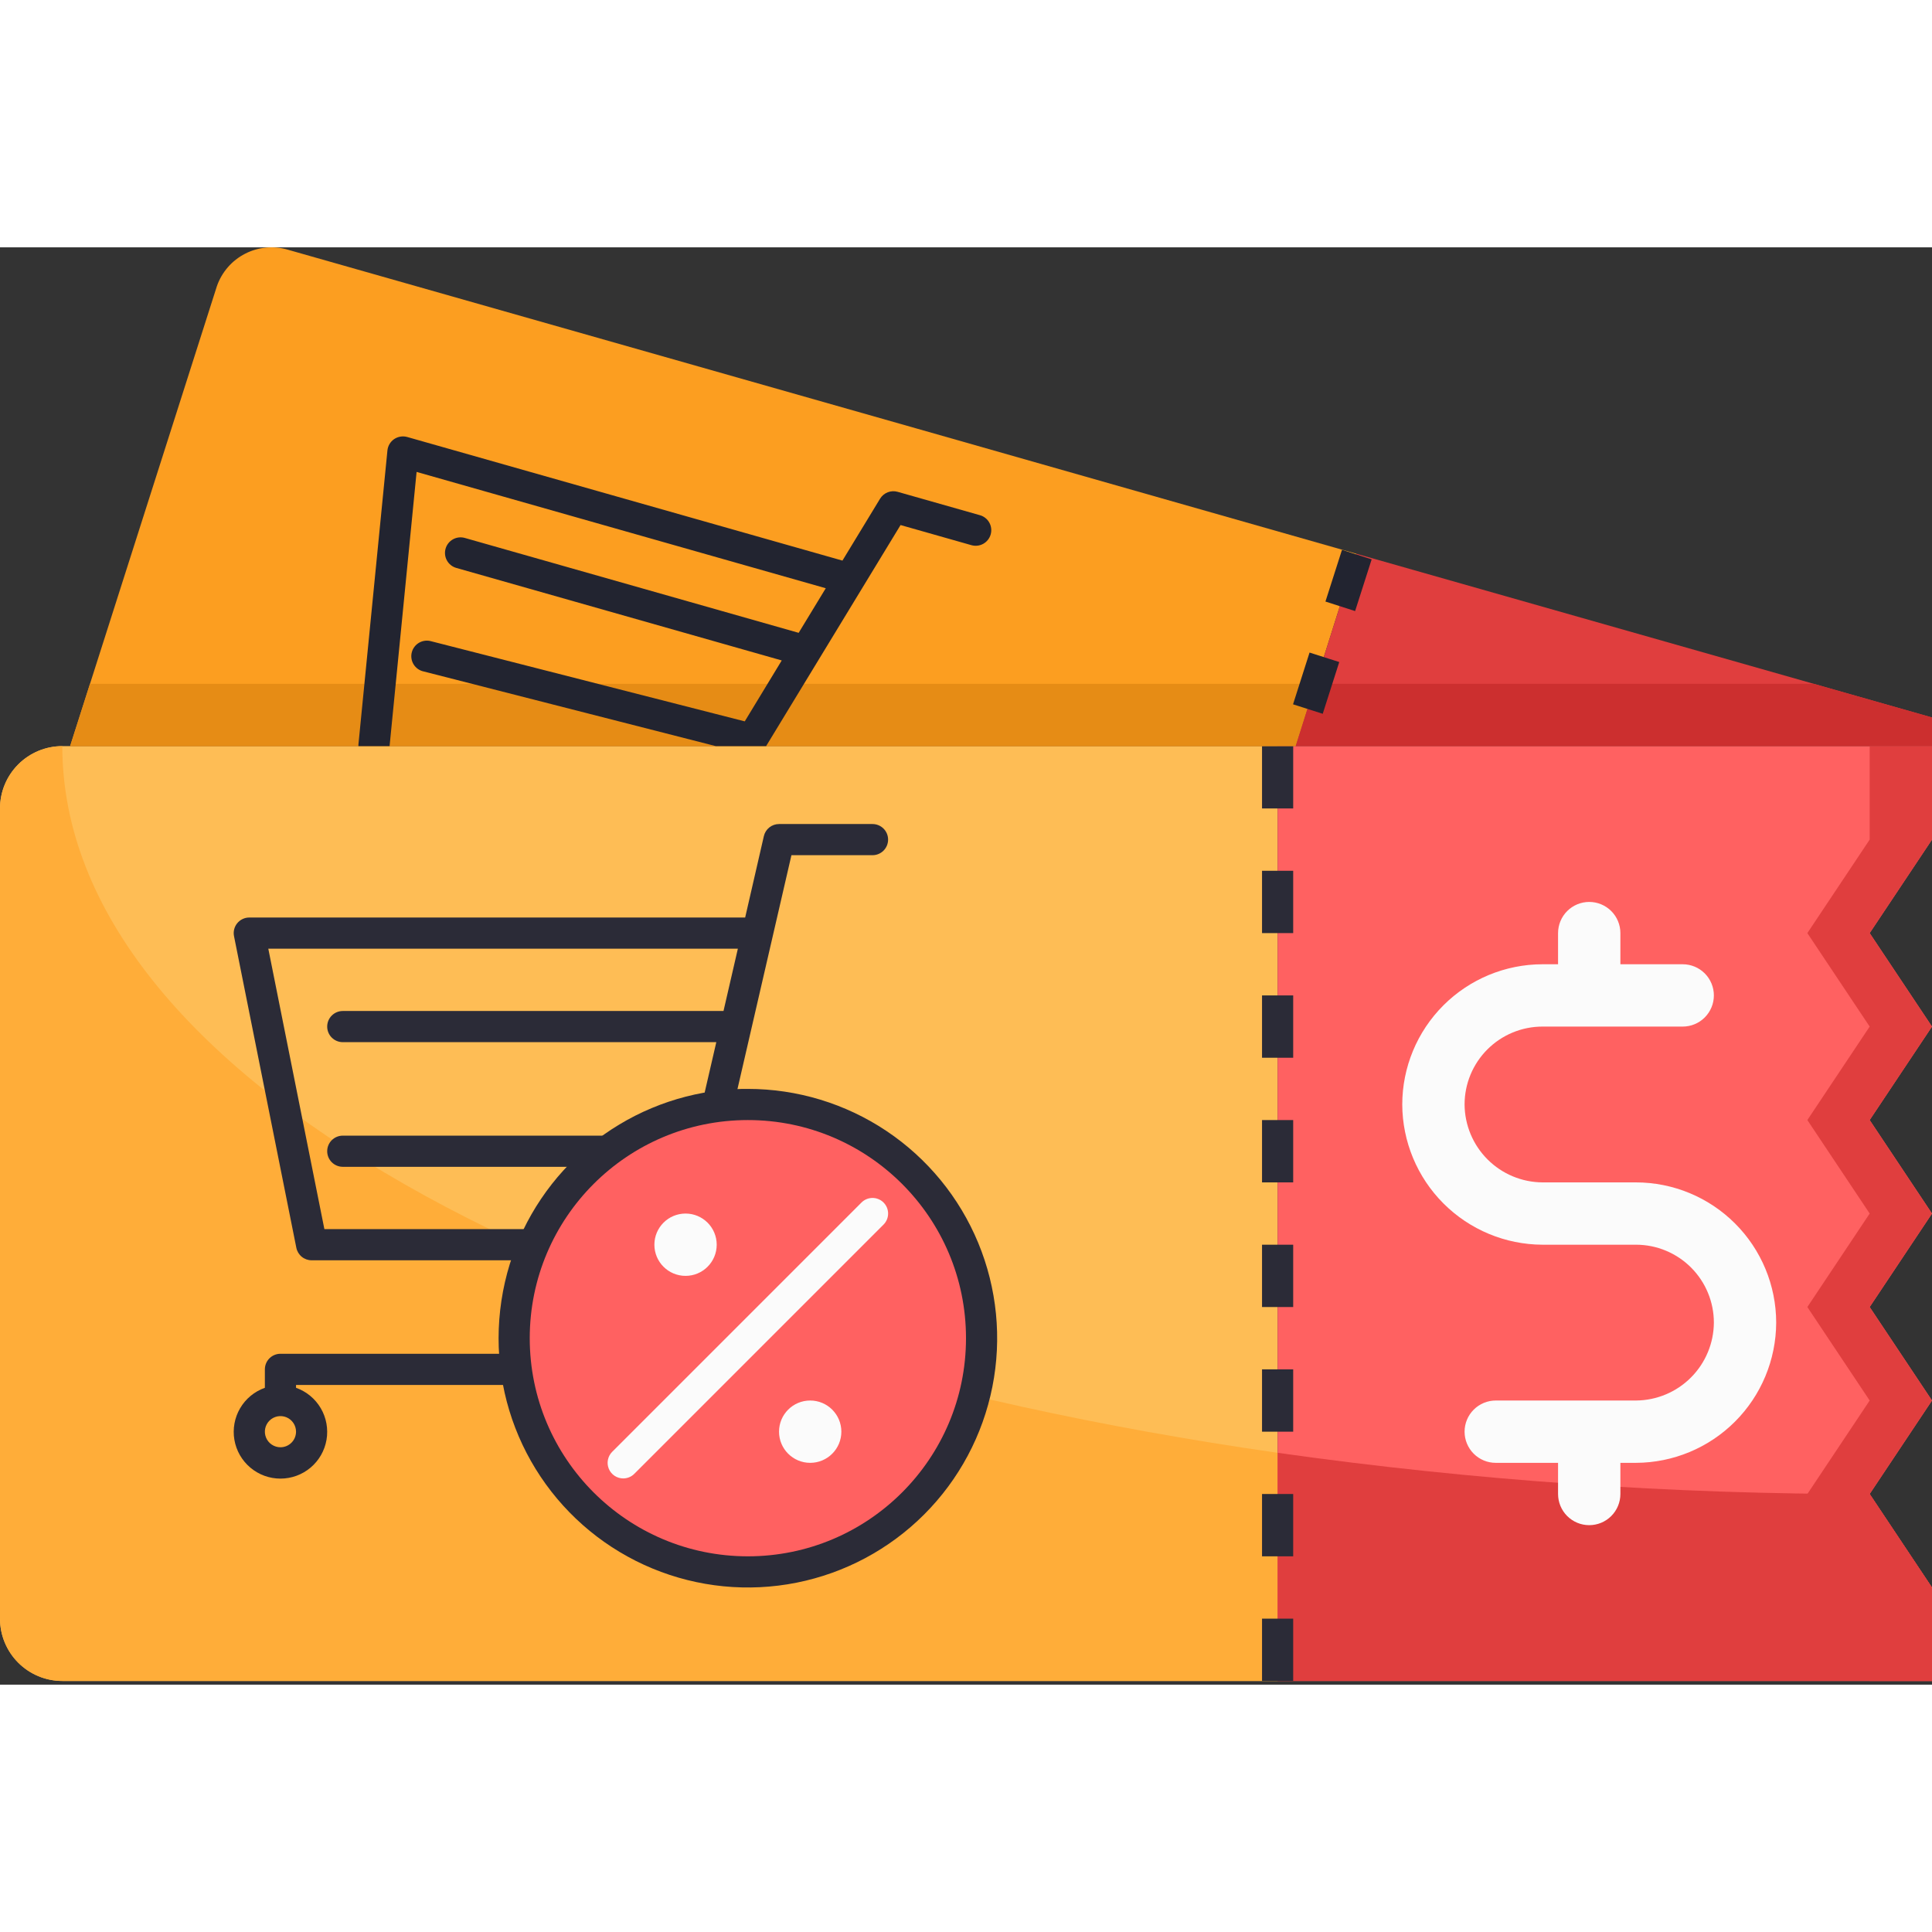 <svg width="50" height="50" viewBox="0 0 496 369" fill="none" xmlns="http://www.w3.org/2000/svg">
<rect x="0" y="0" width="496" height="369" fill="#333333" stroke="none"/>
<path d="M328 368.053H16C11.757 368.053 7.687 366.367 4.686 363.366C1.686 360.366 0 356.296 0 352.053V144.053C0 139.809 1.686 135.74 4.686 132.739C7.687 129.738 11.757 128.053 16 128.053H328V368.053Z" fill="#FEBD55"/>
<path d="M235.12 46.453L73.92 0.613C70.259 -0.473 66.321 -0.106 62.924 1.637C59.527 3.38 56.932 6.366 55.68 9.973L18 128.053H332.632L348.224 78.669L235.12 46.453Z" fill="#FC9E20"/>
<path d="M496 120.692L348.32 78.692L348.224 78.668L332.632 128.052H496V120.692Z" fill="#E03E3E"/>
<path d="M208 312.053C212.418 312.053 216 308.471 216 304.053C216 299.634 212.418 296.053 208 296.053C203.582 296.053 200 299.634 200 304.053C200 308.471 203.582 312.053 208 312.053Z" fill="#FF6161"/>
<path d="M176 264.053C180.418 264.053 184 260.471 184 256.053C184 251.634 180.418 248.053 176 248.053C171.582 248.053 168 251.634 168 256.053C168 260.471 171.582 264.053 176 264.053Z" fill="#FF6161"/>
<path d="M496 128.053H328V368.053H496V344.053L480 320.053L496 296.053L480 272.053L496 248.053L480 224.053L496 200.053L480 176.053L496 152.053V128.053Z" fill="#FF6161"/>
<path d="M16 128.053C11.757 128.053 7.687 129.738 4.686 132.739C1.686 135.74 0 139.809 0 144.053V352.053C0 356.296 1.686 360.366 4.686 363.366C7.687 366.367 11.757 368.053 16 368.053H328V309.477C146.328 283.461 16 212.133 16 128.053Z" fill="#FFAD39"/>
<path d="M328 309.477V368.053H496V344.053L480 320.053C429.147 320.125 378.353 316.591 328 309.477Z" fill="#E03E3E"/>
<path d="M496 128.053H480V152.053L464 176.053L480 200.053L464 224.053L480 248.053L464 272.053L480 296.053L464 320.053L480 344.053V368.053H496V344.053L480 320.053L496 296.053L480 272.053L496 248.053L480 224.053L496 200.053L480 176.053L496 152.053V128.053Z" fill="#E03E3E"/>
<path d="M324 128.053H332V144.053H324V128.053ZM324 160.053H332V176.053H324V160.053ZM324 192.053H332V208.053H324V192.053ZM324 224.053H332V240.053H324V224.053ZM324 256.053H332V272.053H324V256.053ZM324 288.053H332V304.053H324V288.053ZM324 320.053H332V336.053H324V320.053ZM324 352.053H332V368.053H324V352.053Z" fill="#2B2B37"/>
<path d="M420 240.053H396C390.706 240.019 385.638 237.901 381.895 234.158C378.151 230.414 376.034 225.347 376 220.053C376 214.748 378.107 209.661 381.858 205.911C385.609 202.16 390.696 200.053 396 200.053H432C434.122 200.053 436.157 199.21 437.657 197.71C439.157 196.209 440 194.174 440 192.053C440 189.931 439.157 187.896 437.657 186.396C436.157 184.896 434.122 184.053 432 184.053H416V176.053C416 173.931 415.157 171.896 413.657 170.396C412.157 168.896 410.122 168.053 408 168.053C405.878 168.053 403.843 168.896 402.343 170.396C400.843 171.896 400 173.931 400 176.053V184.053H396C386.455 184.063 377.305 187.86 370.556 194.609C363.807 201.358 360.011 210.508 360 220.053C360.036 229.59 363.84 238.725 370.584 245.469C377.327 252.213 386.463 256.017 396 256.053H420C425.304 256.053 430.391 258.16 434.142 261.911C437.893 265.661 440 270.748 440 276.053C439.966 281.347 437.849 286.414 434.105 290.158C430.362 293.901 425.294 296.019 420 296.053H384C381.878 296.053 379.843 296.896 378.343 298.396C376.843 299.896 376 301.931 376 304.053C376 306.174 376.843 308.209 378.343 309.71C379.843 311.21 381.878 312.053 384 312.053H400V320.053C400 322.174 400.843 324.209 402.343 325.71C403.843 327.21 405.878 328.053 408 328.053C410.122 328.053 412.157 327.21 413.657 325.71C415.157 324.209 416 322.174 416 320.053V312.053H420C429.538 312.021 438.676 308.218 445.421 301.474C452.165 294.729 455.968 285.591 456 276.053C455.989 266.508 452.193 257.358 445.444 250.609C438.695 243.86 429.545 240.063 420 240.053Z" fill="#FBFBFB"/>
<path d="M224 148.053H200C199.095 148.053 198.218 148.36 197.51 148.924C196.802 149.488 196.307 150.275 196.104 151.157L191.304 172.053H64C63.407 172.053 62.821 172.184 62.285 172.439C61.749 172.693 61.276 173.063 60.901 173.523C60.526 173.982 60.258 174.519 60.116 175.095C59.974 175.671 59.961 176.272 60.08 176.853L76.08 256.853C76.264 257.756 76.755 258.568 77.47 259.151C78.184 259.734 79.078 260.053 80 260.053H184C187.183 260.053 190.235 261.317 192.485 263.567C194.736 265.818 196 268.87 196 272.053C196 275.235 194.736 278.288 192.485 280.538C190.235 282.788 187.183 284.053 184 284.053H72C70.939 284.053 69.922 284.474 69.172 285.224C68.421 285.974 68 286.992 68 288.053V292.789C65.331 293.732 63.082 295.589 61.65 298.031C60.217 300.472 59.694 303.342 60.173 306.132C60.652 308.922 62.101 311.453 64.265 313.277C66.43 315.102 69.169 316.102 72 316.102C74.831 316.102 77.57 315.102 79.735 313.277C81.899 311.453 83.349 308.922 83.827 306.132C84.306 303.342 83.783 300.472 82.351 298.031C80.918 295.589 78.669 293.732 76 292.789V292.053H172V292.789C169.331 293.732 167.082 295.589 165.65 298.031C164.217 300.472 163.694 303.342 164.173 306.132C164.652 308.922 166.101 311.453 168.265 313.277C170.43 315.102 173.169 316.102 176 316.102C178.831 316.102 181.57 315.102 183.735 313.277C185.899 311.453 187.349 308.922 187.827 306.132C188.306 303.342 187.783 300.472 186.351 298.031C184.918 295.589 182.669 293.732 180 292.789V292.053H184C189.304 292.053 194.391 289.946 198.142 286.195C201.893 282.444 204 277.357 204 272.053C204 266.748 201.893 261.661 198.142 257.911C194.391 254.16 189.304 252.053 184 252.053H181.032L203.184 156.053H224C225.061 156.053 226.078 155.631 226.829 154.881C227.579 154.131 228 153.114 228 152.053C228 150.992 227.579 149.974 226.829 149.224C226.078 148.474 225.061 148.053 224 148.053ZM72 308.053C71.209 308.053 70.436 307.818 69.778 307.379C69.12 306.939 68.607 306.314 68.305 305.583C68.002 304.853 67.923 304.048 68.077 303.272C68.231 302.496 68.612 301.784 69.172 301.224C69.731 300.665 70.444 300.284 71.22 300.13C71.996 299.975 72.8 300.054 73.531 300.357C74.262 300.66 74.886 301.173 75.326 301.83C75.766 302.488 76 303.262 76 304.053C76 305.114 75.579 306.131 74.829 306.881C74.078 307.631 73.061 308.053 72 308.053ZM176 308.053C175.209 308.053 174.436 307.818 173.778 307.379C173.12 306.939 172.607 306.314 172.305 305.583C172.002 304.853 171.923 304.048 172.077 303.272C172.231 302.496 172.612 301.784 173.172 301.224C173.731 300.665 174.444 300.284 175.22 300.13C175.996 299.975 176.8 300.054 177.531 300.357C178.262 300.66 178.886 301.173 179.326 301.83C179.765 302.488 180 303.262 180 304.053C180 305.114 179.579 306.131 178.829 306.881C178.078 307.631 177.061 308.053 176 308.053ZM68.88 180.053H189.432L185.744 196.053H88C86.939 196.053 85.922 196.474 85.172 197.224C84.421 197.974 84 198.992 84 200.053C84 201.114 84.421 202.131 85.172 202.881C85.922 203.631 86.939 204.053 88 204.053H183.896L178.352 228.053H88C86.939 228.053 85.922 228.474 85.172 229.224C84.421 229.974 84 230.992 84 232.053C84 233.114 84.421 234.131 85.172 234.881C85.922 235.631 86.939 236.053 88 236.053H176.512L172.816 252.053H83.28L68.88 180.053Z" fill="#2B2B37"/>
<path d="M192 216.053C204.658 216.053 217.032 219.806 227.556 226.839C238.081 233.871 246.284 243.867 251.128 255.561C255.972 267.256 257.24 280.124 254.77 292.539C252.301 304.953 246.205 316.357 237.255 325.308C228.304 334.258 216.901 340.354 204.486 342.823C192.071 345.293 179.203 344.025 167.508 339.181C155.814 334.337 145.818 326.134 138.786 315.609C131.754 305.085 128 292.711 128 280.053C128.008 273.598 128.978 267.181 130.88 261.013C134.602 249.075 141.735 238.487 151.402 230.555C161.069 222.622 172.845 217.693 185.28 216.373C187.513 216.147 189.756 216.04 192 216.053Z" fill="#2B2B37"/>
<path d="M192 336.053C222.928 336.053 248 310.981 248 280.053C248 249.125 222.928 224.053 192 224.053C161.072 224.053 136 249.125 136 280.053C136 310.981 161.072 336.053 192 336.053Z" fill="#FF6161"/>
<path d="M208 312.053C212.418 312.053 216 308.471 216 304.053C216 299.634 212.418 296.053 208 296.053C203.582 296.053 200 299.634 200 304.053C200 308.471 203.582 312.053 208 312.053Z" fill="#FBFBFB"/>
<path d="M176 264.053C180.418 264.053 184 260.471 184 256.053C184 251.634 180.418 248.053 176 248.053C171.582 248.053 168 251.634 168 256.053C168 260.471 171.582 264.053 176 264.053Z" fill="#FBFBFB"/>
<path d="M160 316.053C159.208 316.054 158.433 315.821 157.774 315.381C157.115 314.942 156.601 314.316 156.298 313.585C155.994 312.853 155.915 312.047 156.07 311.271C156.225 310.494 156.607 309.78 157.168 309.221L221.168 245.221C221.919 244.47 222.938 244.048 224 244.048C225.062 244.048 226.081 244.47 226.832 245.221C227.583 245.972 228.005 246.991 228.005 248.053C228.005 249.115 227.583 250.134 226.832 250.885L162.832 314.885C162.46 315.256 162.018 315.55 161.532 315.751C161.046 315.951 160.526 316.054 160 316.053Z" fill="#FBFBFB"/>
<path d="M23.104 112.053L18 128.053H332.632L337.688 112.053H23.104Z" fill="#E68C15"/>
<path d="M337.688 112.053L332.632 128.053H496V120.693L465.624 112.053H337.688Z" fill="#CC2F2F"/>
<path d="M331.96 117.318L336.2 104.03L343.824 106.462L339.584 119.75L331.96 117.318ZM340.28 90.934L344.528 77.654L352.144 80.102L347.896 93.382L340.28 90.934ZM251.576 68.766L230.456 62.766C229.615 62.525 228.718 62.567 227.903 62.885C227.089 63.203 226.4 63.779 225.944 64.526L216.28 80.422L104.536 48.686C103.972 48.53 103.382 48.498 102.805 48.592C102.227 48.686 101.677 48.903 101.192 49.23C100.709 49.559 100.303 49.991 100.005 50.494C99.706 50.997 99.522 51.559 99.464 52.142L92.016 127.662V128.054H100.016L106.952 57.654L212 87.518L205.04 98.966L119.336 74.606C118.316 74.315 117.221 74.442 116.294 74.958C115.367 75.474 114.683 76.337 114.392 77.358C114.101 78.378 114.228 79.472 114.744 80.4C115.26 81.327 116.124 82.011 117.144 82.302L200.696 106.054L191.2 121.694L110.752 101.142C110.235 100.985 109.692 100.935 109.155 100.994C108.618 101.053 108.098 101.22 107.628 101.485C107.157 101.751 106.745 102.109 106.417 102.537C106.088 102.966 105.85 103.457 105.716 103.981C105.583 104.504 105.557 105.049 105.64 105.583C105.722 106.117 105.912 106.628 106.198 107.087C106.484 107.545 106.86 107.941 107.303 108.25C107.746 108.559 108.247 108.775 108.776 108.886L183.776 128.054H196.68L231.2 71.294L249.392 76.462C250.413 76.752 251.507 76.626 252.434 76.109C253.361 75.593 254.045 74.73 254.336 73.71C254.627 72.689 254.5 71.595 253.984 70.668C253.468 69.74 252.605 69.056 251.584 68.766H251.576Z" fill="#222430"/>
</svg>
